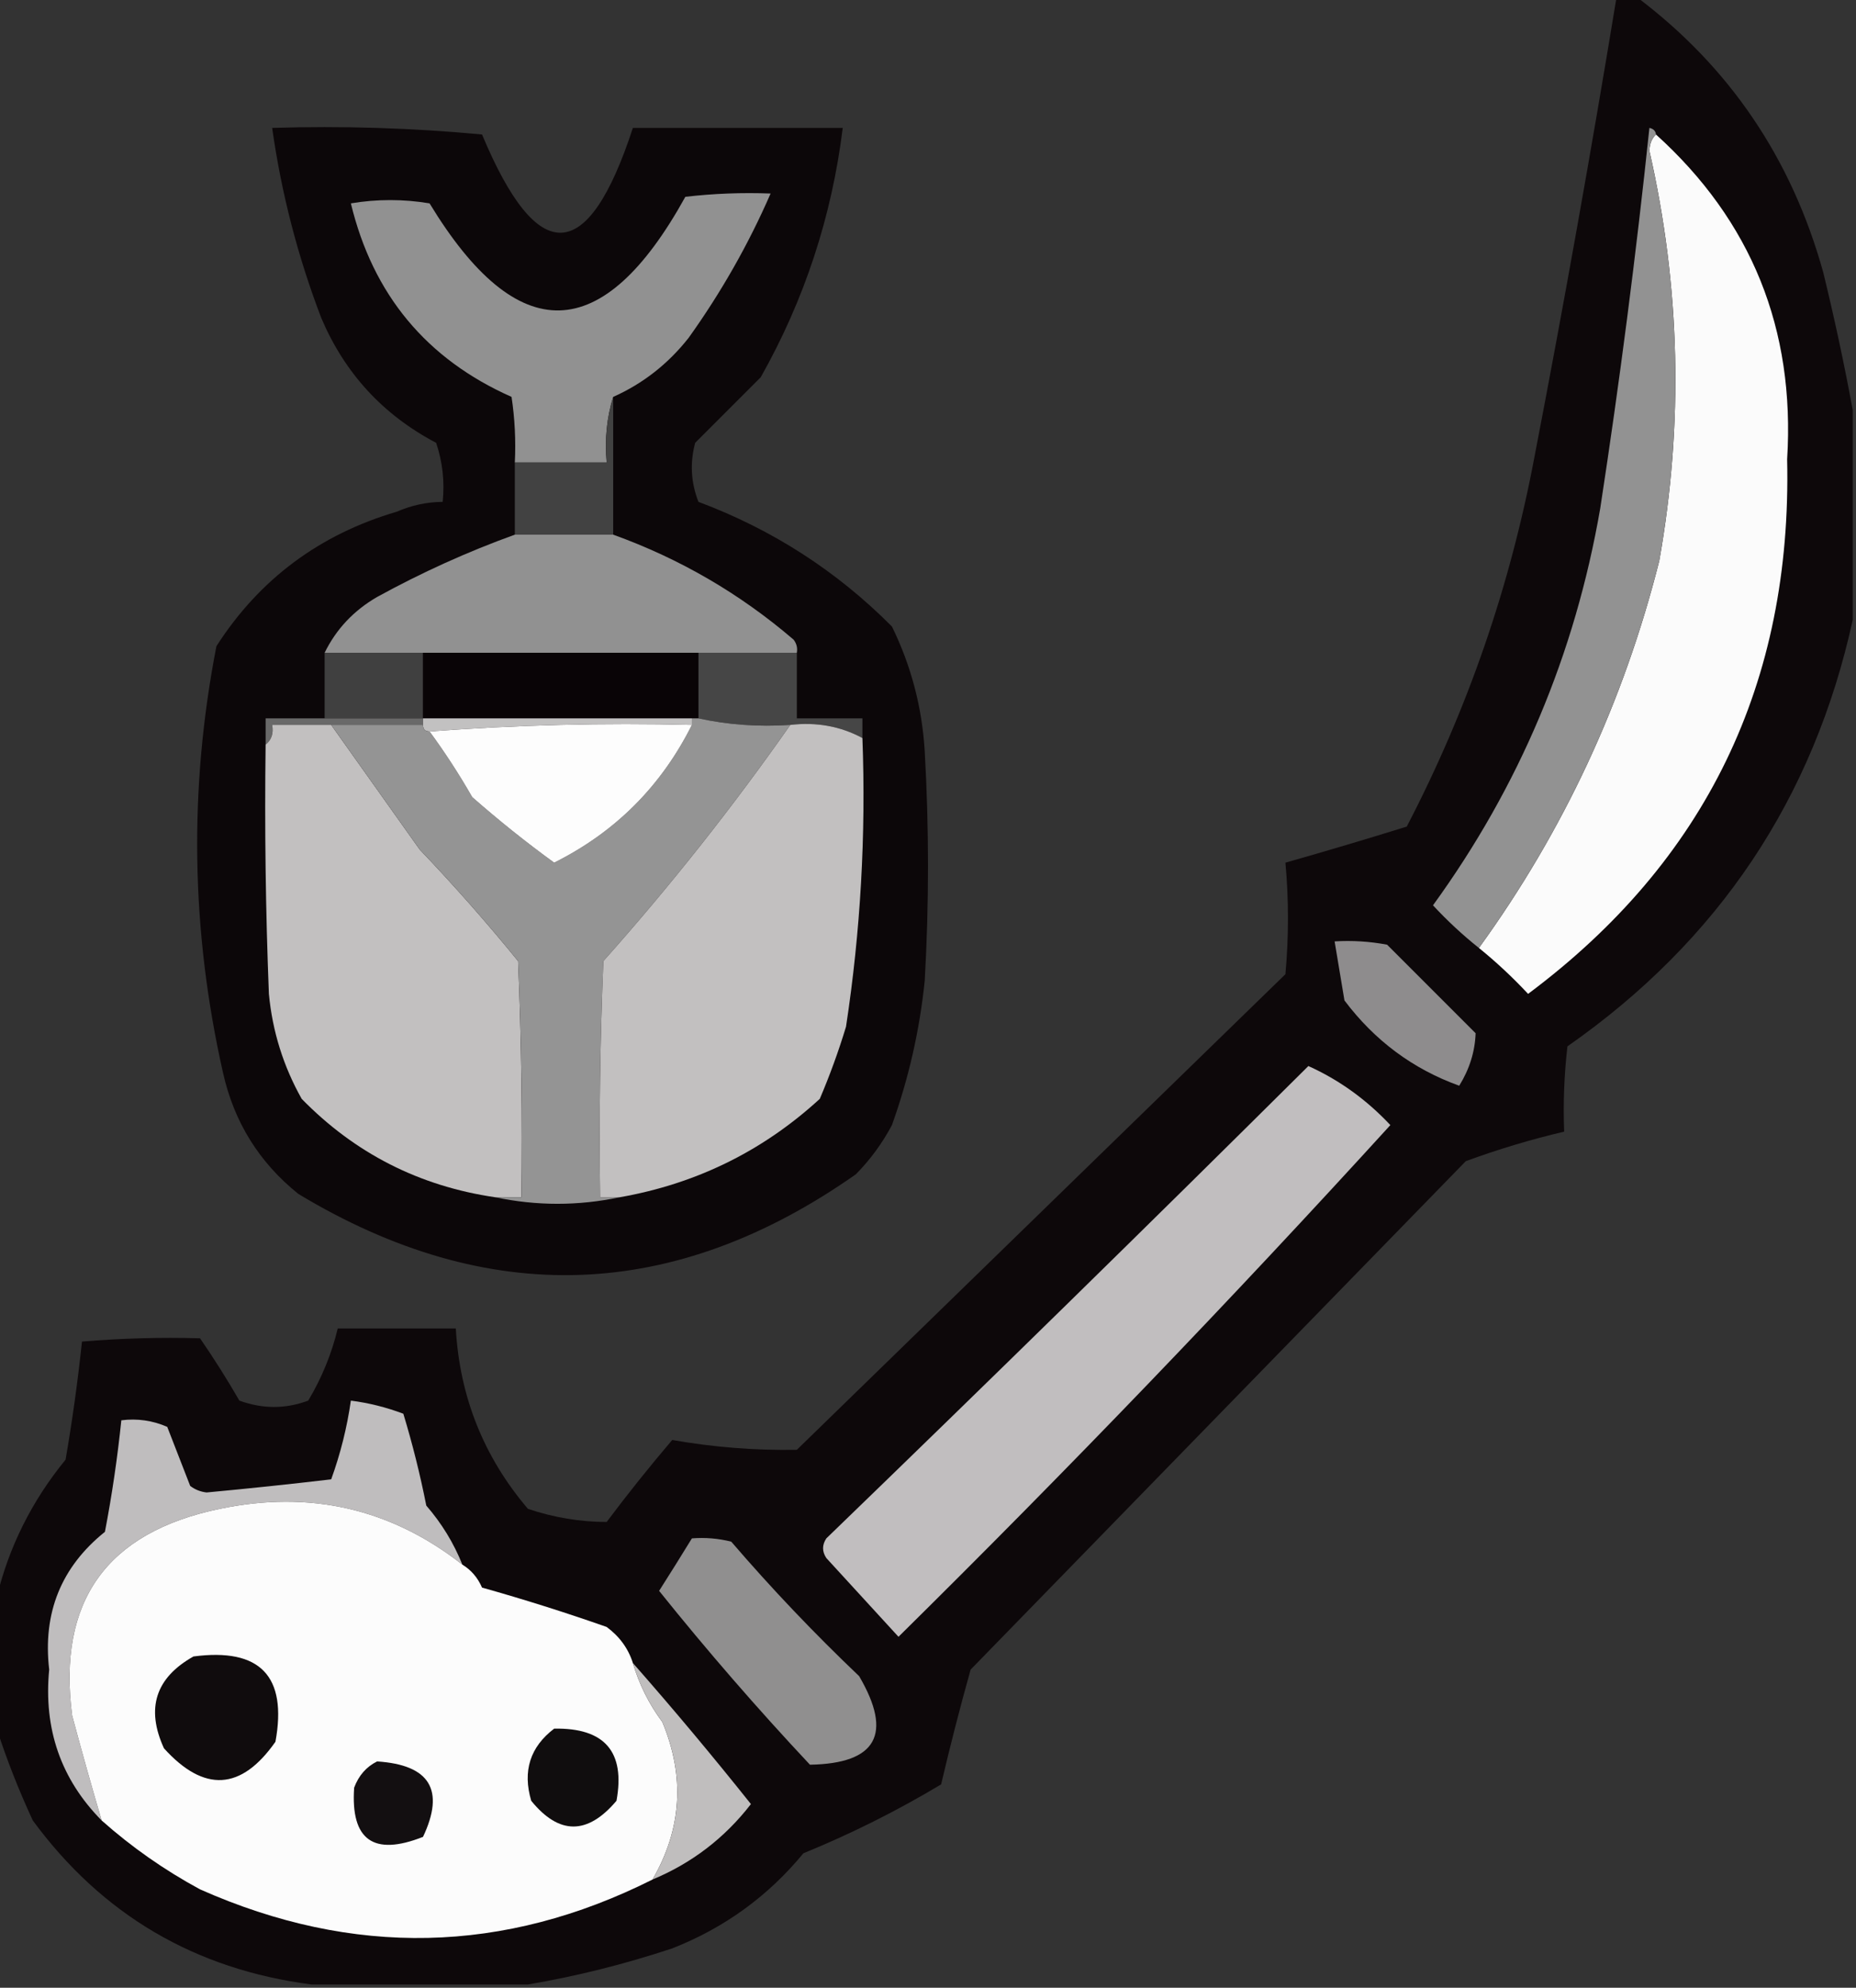 <?xml version="1.0" encoding="UTF-8"?>
<!DOCTYPE svg PUBLIC "-//W3C//DTD SVG 1.1//EN" "http://www.w3.org/Graphics/SVG/1.1/DTD/svg11.dtd">
<svg xmlns="http://www.w3.org/2000/svg" version="1.1" width="283px" height="303px" style="shape-rendering:geometricPrecision; text-rendering:geometricPrecision; image-rendering:optimizeQuality; fill-rule:evenodd; clip-rule:evenodd" xmlns:xlink="http://www.w3.org/1999/xlink">
<rect width="100%" height="100%" fill="#333333" stroke="none"/>
<g><path style="opacity:0.942" fill="#0b0608" d="M 246.5,-0.5 C 247.5,-0.5 248.5,-0.5 249.5,-0.5C 263.672,10.132 273.172,24.132 278,41.5C 279.731,48.59 281.231,55.59 282.5,62.5C 282.5,73.167 282.5,83.833 282.5,94.5C 276.528,121.751 262.028,143.417 239,159.5C 238.501,163.821 238.334,168.154 238.5,172.5C 233.429,173.69 228.429,175.19 223.5,177C 198.333,202.833 173.167,228.667 148,254.5C 146.371,260.318 144.871,266.151 143.5,272C 136.774,276.03 129.774,279.53 122.5,282.5C 117.116,289.043 110.45,293.876 102.5,297C 95.177,299.425 87.843,301.258 80.5,302.5C 69.5,302.5 58.5,302.5 47.5,302.5C 29.731,300.202 15.565,291.869 5,277.5C 2.842,272.841 1.009,268.175 -0.5,263.5C -0.5,256.833 -0.5,250.167 -0.5,243.5C 1.359,235.782 4.859,228.782 10,222.5C 11.031,216.516 11.865,210.516 12.5,204.5C 18.505,203.998 24.505,203.832 30.5,204C 32.625,207.082 34.625,210.249 36.5,213.5C 40.045,214.791 43.545,214.791 47,213.5C 49.072,210.029 50.572,206.362 51.5,202.5C 57.5,202.5 63.5,202.5 69.5,202.5C 70.092,212.916 73.759,222.083 80.5,230C 84.446,231.324 88.446,231.991 92.5,232C 95.724,227.703 99.057,223.536 102.5,219.5C 108.792,220.608 115.125,221.108 121.5,221C 146.333,196.833 171.167,172.667 196,148.5C 196.516,142.782 196.516,137.115 196,131.5C 202.172,129.748 208.339,127.914 214.5,126C 223.782,108.156 230.282,89.323 234,69.5C 238.497,46.18 242.664,22.846 246.5,-0.5 Z"/></g>
<g><path style="opacity:0.941" fill="#0a0507" d="M 41.5,19.5 C 52.187,19.168 62.854,19.501 73.5,20.5C 81.989,40.798 89.655,40.465 96.5,19.5C 107.167,19.5 117.833,19.5 128.5,19.5C 126.828,33.016 122.661,45.683 116,57.5C 112.667,60.833 109.333,64.167 106,67.5C 105.179,70.554 105.345,73.554 106.5,76.5C 117.745,80.702 127.579,87.035 136,95.5C 138.931,101.482 140.597,107.815 141,114.5C 141.667,126.167 141.667,137.833 141,149.5C 140.226,157.038 138.559,164.372 136,171.5C 134.533,174.266 132.7,176.766 130.5,179C 102.806,198.446 74.472,199.446 45.5,182C 39.512,177.195 35.679,171.028 34,163.5C 29.109,141.841 28.776,120.175 33,98.5C 39.55,88.299 48.717,81.466 60.5,78C 62.74,77.023 65.073,76.523 67.5,76.5C 67.817,73.428 67.484,70.428 66.5,67.5C 58.415,63.248 52.582,56.915 49,48.5C 45.401,39.105 42.901,29.438 41.5,19.5 Z"/></g>
<g><path style="opacity:1" fill="#fbfbfb" d="M 252.5,20.5 C 267.062,33.663 273.729,50.163 272.5,70C 273.26,104.119 260.093,131.286 233,151.5C 230.63,148.961 228.13,146.628 225.5,144.5C 238.397,126.699 247.564,107.033 253,85.5C 256.719,64.551 256.219,43.718 251.5,23C 251.528,21.93 251.861,21.097 252.5,20.5 Z"/></g>
<g><path style="opacity:1" fill="#929292" d="M 252.5,20.5 C 251.861,21.097 251.528,21.93 251.5,23C 256.219,43.718 256.719,64.551 253,85.5C 247.564,107.033 238.397,126.699 225.5,144.5C 223.037,142.539 220.703,140.372 218.5,138C 231.66,119.87 240.16,99.704 244,77.5C 246.963,58.2 249.463,38.867 251.5,19.5C 252.107,19.624 252.44,19.957 252.5,20.5 Z"/></g>
<g><path style="opacity:1" fill="#919191" d="M 93.5,60.5 C 92.521,63.625 92.187,66.958 92.5,70.5C 87.833,70.5 83.167,70.5 78.5,70.5C 78.665,67.15 78.498,63.817 78,60.5C 65.024,54.742 56.857,44.909 53.5,31C 57.5,30.333 61.5,30.333 65.5,31C 78.924,53.09 91.924,52.756 104.5,30C 108.821,29.501 113.154,29.334 117.5,29.5C 114.135,37.223 109.969,44.556 105,51.5C 101.864,55.478 98.031,58.478 93.5,60.5 Z"/></g>
<g><path style="opacity:1" fill="#424242" d="M 93.5,60.5 C 93.5,67.5 93.5,74.5 93.5,81.5C 88.5,81.5 83.5,81.5 78.5,81.5C 78.5,77.833 78.5,74.167 78.5,70.5C 83.167,70.5 87.833,70.5 92.5,70.5C 92.187,66.958 92.521,63.625 93.5,60.5 Z"/></g>
<g><path style="opacity:1" fill="#919191" d="M 78.5,81.5 C 83.5,81.5 88.5,81.5 93.5,81.5C 103.672,85.167 112.839,90.501 121,97.5C 121.464,98.094 121.631,98.761 121.5,99.5C 116.5,99.5 111.5,99.5 106.5,99.5C 92.5,99.5 78.5,99.5 64.5,99.5C 59.5,99.5 54.5,99.5 49.5,99.5C 51.263,95.901 53.929,93.068 57.5,91C 64.284,87.273 71.284,84.106 78.5,81.5 Z"/></g>
<g><path style="opacity:1" fill="#404040" d="M 49.5,99.5 C 54.5,99.5 59.5,99.5 64.5,99.5C 64.5,102.833 64.5,106.167 64.5,109.5C 59.5,109.5 54.5,109.5 49.5,109.5C 49.5,106.167 49.5,102.833 49.5,99.5 Z"/></g>
<g><path style="opacity:1" fill="#090406" d="M 64.5,99.5 C 78.5,99.5 92.5,99.5 106.5,99.5C 106.5,102.833 106.5,106.167 106.5,109.5C 106.167,109.5 105.833,109.5 105.5,109.5C 91.833,109.5 78.167,109.5 64.5,109.5C 64.5,106.167 64.5,102.833 64.5,99.5 Z"/></g>
<g><path style="opacity:1" fill="#464646" d="M 106.5,99.5 C 111.5,99.5 116.5,99.5 121.5,99.5C 121.5,102.833 121.5,106.167 121.5,109.5C 124.833,109.5 128.167,109.5 131.5,109.5C 131.5,110.5 131.5,111.5 131.5,112.5C 128.169,110.702 124.502,110.036 120.5,110.5C 115.637,110.819 110.97,110.486 106.5,109.5C 106.5,106.167 106.5,102.833 106.5,99.5 Z"/></g>
<g><path style="opacity:1" fill="#696969" d="M 49.5,109.5 C 54.5,109.5 59.5,109.5 64.5,109.5C 64.5,109.833 64.5,110.167 64.5,110.5C 59.833,110.5 55.167,110.5 50.5,110.5C 47.5,110.5 44.5,110.5 41.5,110.5C 41.737,111.791 41.404,112.791 40.5,113.5C 40.5,112.167 40.5,110.833 40.5,109.5C 43.5,109.5 46.5,109.5 49.5,109.5 Z"/></g>
<g><path style="opacity:1" fill="#c2c1c1" d="M 64.5,109.5 C 78.167,109.5 91.833,109.5 105.5,109.5C 105.5,109.833 105.5,110.167 105.5,110.5C 91.99,110.171 78.656,110.504 65.5,111.5C 64.833,111.5 64.5,111.167 64.5,110.5C 64.5,110.167 64.5,109.833 64.5,109.5 Z"/></g>
<g><path style="opacity:1" fill="#c2c0c0" d="M 50.5,110.5 C 54.99,116.804 59.49,123.137 64,129.5C 69.235,134.979 74.235,140.646 79,146.5C 79.5,158.495 79.666,170.495 79.5,182.5C 78.167,182.5 76.833,182.5 75.5,182.5C 63.953,180.81 54.12,175.81 46,167.5C 43.206,162.536 41.539,157.203 41,151.5C 40.5,138.838 40.333,126.171 40.5,113.5C 41.404,112.791 41.737,111.791 41.5,110.5C 44.5,110.5 47.5,110.5 50.5,110.5 Z"/></g>
<g><path style="opacity:1" fill="#949494" d="M 105.5,109.5 C 105.833,109.5 106.167,109.5 106.5,109.5C 110.97,110.486 115.637,110.819 120.5,110.5C 111.731,123.015 102.231,135.015 92,146.5C 91.5,158.495 91.334,170.495 91.5,182.5C 92.5,182.5 93.5,182.5 94.5,182.5C 88.167,183.833 81.833,183.833 75.5,182.5C 76.833,182.5 78.167,182.5 79.5,182.5C 79.666,170.495 79.5,158.495 79,146.5C 74.235,140.646 69.235,134.979 64,129.5C 59.49,123.137 54.99,116.804 50.5,110.5C 55.167,110.5 59.833,110.5 64.5,110.5C 64.5,111.167 64.833,111.5 65.5,111.5C 67.837,114.681 70.004,118.014 72,121.5C 76.048,125.055 80.215,128.389 84.5,131.5C 93.825,126.841 100.825,119.841 105.5,110.5C 105.5,110.167 105.5,109.833 105.5,109.5 Z"/></g>
<g><path style="opacity:1" fill="#fdfdfd" d="M 105.5,110.5 C 100.825,119.841 93.825,126.841 84.5,131.5C 80.215,128.389 76.048,125.055 72,121.5C 70.004,118.014 67.837,114.681 65.5,111.5C 78.656,110.504 91.99,110.171 105.5,110.5 Z"/></g>
<g><path style="opacity:1" fill="#c2c0c0" d="M 120.5,110.5 C 124.502,110.036 128.169,110.702 131.5,112.5C 132.051,127.26 131.218,141.927 129,156.5C 127.864,160.243 126.53,163.91 125,167.5C 116.338,175.449 106.171,180.449 94.5,182.5C 93.5,182.5 92.5,182.5 91.5,182.5C 91.334,170.495 91.5,158.495 92,146.5C 102.231,135.015 111.731,123.015 120.5,110.5 Z"/></g>
<g><path style="opacity:1" fill="#8e8c8d" d="M 203.5,143.5 C 206.187,143.336 208.854,143.503 211.5,144C 216,148.5 220.5,153 225,157.5C 224.9,160.306 224.067,162.972 222.5,165.5C 215.442,162.959 209.609,158.626 205,152.5C 204.498,149.487 203.998,146.487 203.5,143.5 Z"/></g>
<g><path style="opacity:1" fill="#c1bebf" d="M 199.5,162.5 C 204.179,164.608 208.345,167.608 212,171.5C 187.843,197.997 162.843,223.997 137,249.5C 133.333,245.5 129.667,241.5 126,237.5C 125.333,236.5 125.333,235.5 126,234.5C 150.7,210.633 175.2,186.633 199.5,162.5 Z"/></g>
<g><path style="opacity:1" fill="#bfbdbe" d="M 70.5,238.5 C 59.591,229.954 47.258,227.121 33.5,230C 16.243,233.584 8.743,244.084 11,261.5C 12.441,266.885 13.941,272.218 15.5,277.5C 9.291,271.212 6.624,263.545 7.5,254.5C 6.496,245.853 9.33,238.853 16,233.5C 17.08,227.861 17.913,222.195 18.5,216.5C 20.924,216.192 23.257,216.526 25.5,217.5C 26.667,220.5 27.833,223.5 29,226.5C 29.725,227.059 30.558,227.392 31.5,227.5C 37.833,226.911 44.166,226.245 50.5,225.5C 51.915,221.591 52.915,217.591 53.5,213.5C 56.238,213.851 58.904,214.518 61.5,215.5C 62.896,220.096 64.063,224.763 65,229.5C 67.358,232.222 69.191,235.222 70.5,238.5 Z"/></g>
<g><path style="opacity:1" fill="#fcfcfc" d="M 70.5,238.5 C 71.837,239.315 72.837,240.482 73.5,242C 79.895,243.798 86.228,245.798 92.5,248C 94.464,249.451 95.797,251.284 96.5,253.5C 97.462,256.757 98.962,259.757 101,262.5C 104.46,270.796 103.96,278.796 99.5,286.5C 76.852,297.866 53.852,298.366 30.5,288C 25.067,285.059 20.067,281.559 15.5,277.5C 13.941,272.218 12.441,266.885 11,261.5C 8.743,244.084 16.243,233.584 33.5,230C 47.258,227.121 59.591,229.954 70.5,238.5 Z"/></g>
<g><path style="opacity:1" fill="#908f8f" d="M 105.5,234.5 C 107.527,234.338 109.527,234.505 111.5,235C 117.635,242.136 124.135,248.969 131,255.5C 136.167,264.324 133.667,268.824 123.5,269C 115.479,260.447 107.813,251.614 100.5,242.5C 102.22,239.798 103.887,237.132 105.5,234.5 Z"/></g>
<g><path style="opacity:1" fill="#100c0d" d="M 29.5,252.5 C 39.659,251.158 43.826,255.491 42,265.5C 36.789,272.939 31.122,273.273 25,266.5C 22.214,260.414 23.714,255.747 29.5,252.5 Z"/></g>
<g><path style="opacity:1" fill="#100d0e" d="M 84.5,263.5 C 92.201,263.362 95.367,267.029 94,274.5C 89.585,279.726 85.251,279.726 81,274.5C 79.662,269.96 80.829,266.293 84.5,263.5 Z"/></g>
<g><path style="opacity:1" fill="#c0bebe" d="M 96.5,253.5 C 102.636,260.476 108.636,267.643 114.5,275C 110.508,280.16 105.508,283.994 99.5,286.5C 103.96,278.796 104.46,270.796 101,262.5C 98.962,259.757 97.462,256.757 96.5,253.5 Z"/></g>
<g><path style="opacity:1" fill="#130f11" d="M 57.5,268.5 C 65.543,269.02 67.876,272.854 64.5,280C 56.95,282.984 53.45,280.484 54,272.5C 54.69,270.65 55.856,269.316 57.5,268.5 Z"/></g>
</svg>
